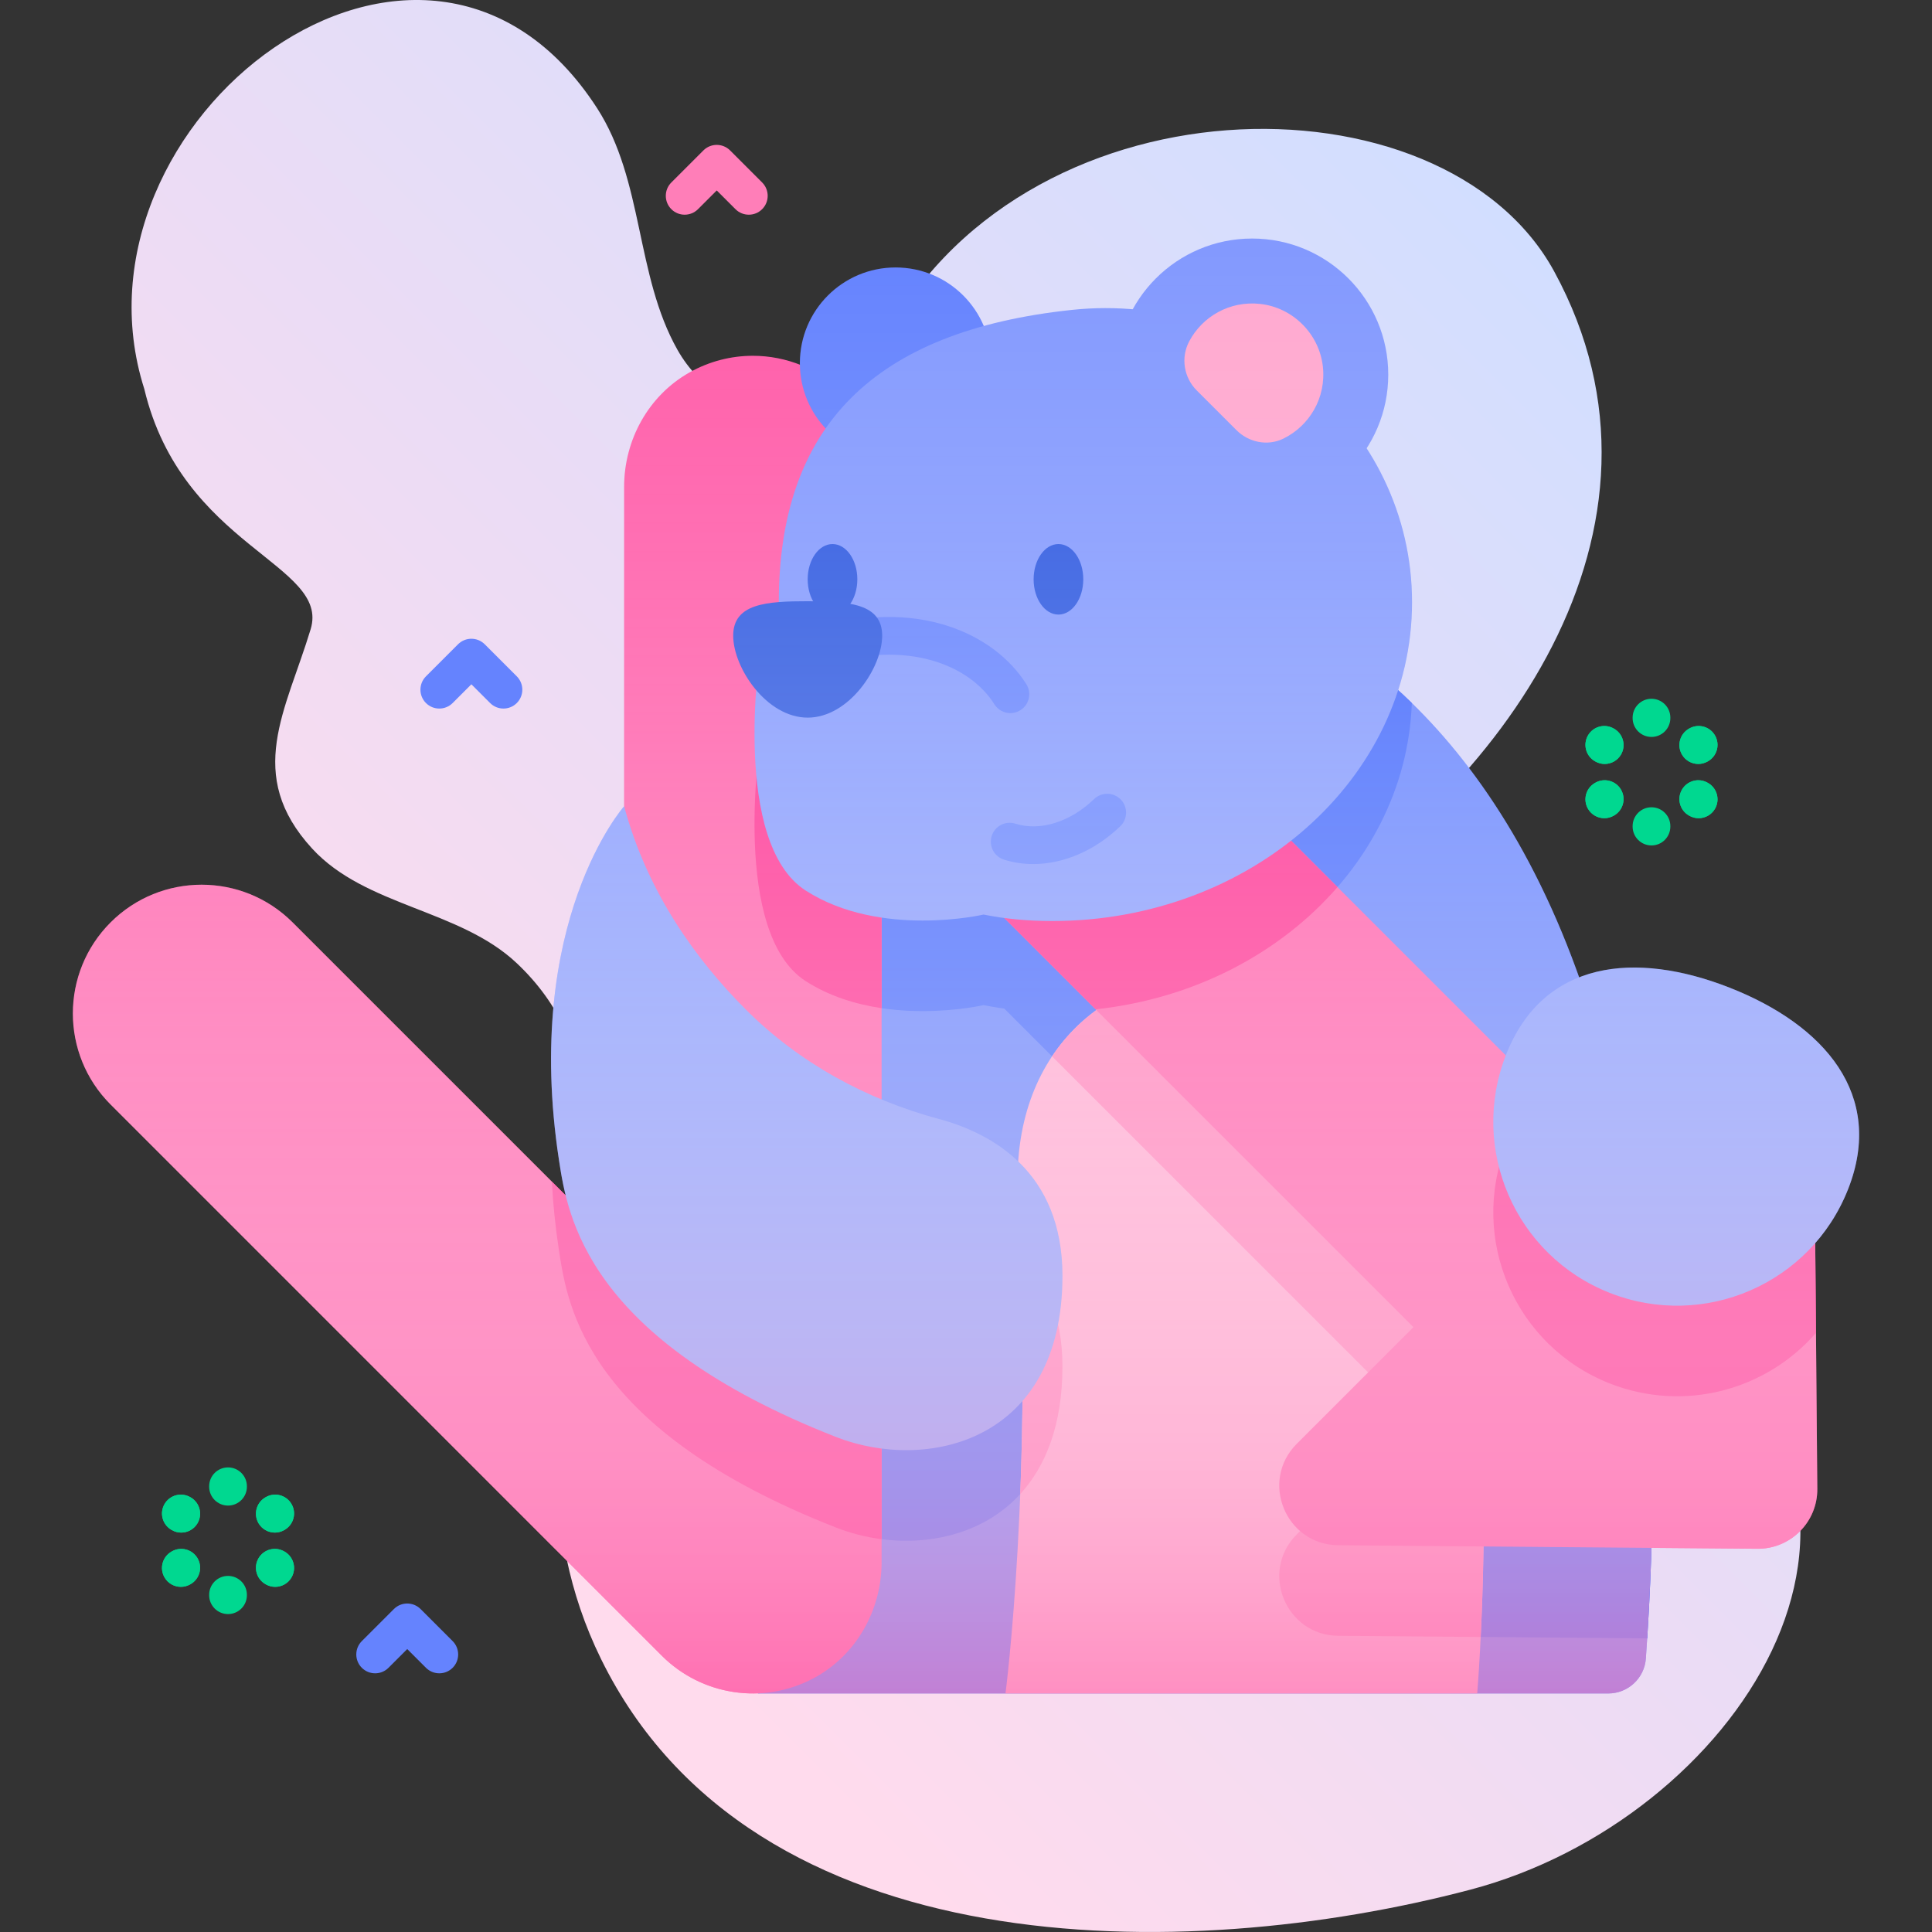<svg id="Capa_1" enable-background="new 0 0 512 512" height="512" viewBox="0 0 512 512" width="512" xmlns="http://www.w3.org/2000/svg" xmlns:xlink="http://www.w3.org/1999/xlink"><rect x="0" y="0" width="512" height="512" fill="#333333" stroke="none"/><linearGradient id="SVGID_1_" gradientUnits="userSpaceOnUse" x1="105.046" x2="421.27" y1="394.179" y2="77.954"><stop offset=".049" stop-color="#ffdbed"/><stop offset=".999" stop-color="#d2deff"/></linearGradient><linearGradient id="SVGID_2_" gradientUnits="userSpaceOnUse" x1="256" x2="256" y1="448.786" y2="63.214"><stop offset="0" stop-color="#ff7eb8" stop-opacity=".6"/><stop offset=".009" stop-color="#ff83bb" stop-opacity=".594"/><stop offset=".079" stop-color="#ffa4cd" stop-opacity=".553"/><stop offset=".156" stop-color="#ffc1dd" stop-opacity=".506"/><stop offset=".242" stop-color="#ffd8e9" stop-opacity=".454"/><stop offset=".341" stop-color="#ffe9f3" stop-opacity=".395"/><stop offset=".46" stop-color="#fff6fa" stop-opacity=".323"/><stop offset=".62" stop-color="#fffdfe" stop-opacity=".227"/><stop offset=".997" stop-color="#fff" stop-opacity="0"/></linearGradient><g><g><g><path d="m445.51 349.909c-22.777-16.781-56.173-16.879-80.072-1.739-25.898 16.406-55.795 39.598-83.17 10.549-20.906-22.185-16.539-57.158 4.774-77.285 15.682-14.81 34.225-26.159 52.842-37.054 57.593-33.703 109.138-104.205 72.001-172.429-29.435-54.074-142.31-52.507-178.527 20.217-12.475 25.05-42.134 21.235-53.817.548-11.177-19.792-8.89-44.848-21.321-64.071-45.827-70.86-142.585 3.468-119.977 74.454 10.008 41.906 49.294 46.402 44.085 63.641-6.519 21.575-17.589 38.566.401 58.153 14.113 15.366 39.06 16.051 54.232 30.376 46.01 43.443-12.735 113.144 22.354 184.459 40.175 81.653 154.405 81.087 230.378 61.047 69.746-18.397 124.603-100.187 55.817-150.866z" fill="url(#SVGID_1_)"/></g></g><g><g><g><path d="m426.197 448.786h-225.318s-.16-20.5.01-53.24c.14-26.62.5-61.34 1.34-99.7.35-16.18.8-33.02 1.36-50.17.97-30.3 2.28-61.59 4.02-92.03h103.83c10.83.8 36.98 7.57 62.71 32.66 36.559 35.639 72.284 108.242 62.021 253.214-.37 5.225-4.735 9.266-9.973 9.266z" fill="#6583fe"/><g><path d="m374.149 186.306c-1.61 45.41-43.65 81.78-95.28 81.78-6.57 0-12.63-.59-18.21-1.72 0 0-27.32 6.34-47.11-6.34-4.73-3.03-7.89-8.21-9.96-14.35.97-30.3 2.28-61.59 4.02-92.03h103.83c10.83.8 36.98 7.57 62.71 32.66z" fill="#4369fd"/></g><g><path d="m436.529 434.196-81.87-.69c-13.96-.12-20.88-17.01-11-26.88l30.91-30.92-169.53-169.53c.72-17.56 1.57-35.18 2.57-52.53h41.39l173.82 173.81 9.98-9.98c4.92 32.29 6.66 70.81 3.73 116.72z" fill="#4369fd"/></g><path d="m281.559 362.106c0 44.13-36.1 52.09-60.01 42.71-7.68-3.01-14.54-6.12-20.66-9.27.14-26.62.5-61.34 1.34-99.7 13.29 11.79 29.34 20.05 46.57 24.69 14.04 3.78 32.76 13.98 32.76 41.57z" fill="#4369fd"/><path d="m266.467 448.782s7.406-57.069 3.318-131.638c-4.262-77.75 104.785-82.4 118.226 5.073 9.152 59.556 3.463 126.565 3.463 126.565z" fill="#ffa8cf"/><path d="m392.399 433.826-37.74-.32c-13.96-.12-20.88-17.01-11-26.88l30.91-30.92-95.76-95.76c25.85-38.82 98.4-28.02 109.2 42.27 6.51 42.37 5.51 88.51 4.39 111.61z" fill="#ff7eb8"/><g><path d="m270.379 395.936c.69-17.96.96-39.61.11-63.49 6.41 6.47 11.07 15.9 11.07 29.66 0 15.43-4.41 26.44-11.18 33.83z" fill="#ff7eb8"/></g><g><path d="m77.555 244.451 87.844 87.845v-203.257c0-12.451 6.448-24.195 17.29-30.315 5.305-2.995 11.093-4.436 16.82-4.436 8.878 0 17.605 3.467 24.133 9.994l199.179 199.178 30.963-30.963c9.875-9.875 26.763-2.963 26.881 11.002l.937 111.062c.074 8.8-7.079 15.953-15.879 15.879l-111.062-.937c-13.964-.118-20.876-17.006-11.002-26.881l30.912-30.912-140.936-140.936v203.246c0 12.725-6.744 24.682-17.959 30.694-13.404 7.184-29.722 4.636-40.285-5.926l-146.087-146.087c-13.324-13.324-13.324-34.927 0-48.251 13.325-13.324 34.927-13.323 48.251.001z" fill="#ff5ba8"/><g fill="#fe2c8f"><path d="m354.449 235.086c-15.23 17.54-38.05 29.62-64.11 32.39l-56.7-56.7v56.4c-6.71-1-13.78-3.11-20.09-7.15-19.8-12.68-12.14-63.09-12.14-63.09 2.38-2 2.72-3.7 5.2-5.15-.14-2.7-.22-5.43-.22-8.19 0-30.25 10.62-51.49 32.35-64.21z"/><path d="m481.249 353.226c-13.15 15.17-34.91 21.18-54.66 13.4-25.02-9.87-37.31-38.14-27.45-63.17 2.37-6 5.57-10.71 9.42-14.26l14.26 14.26 30.96-30.96c9.88-9.87 26.77-2.96 26.89 11z"/><path d="m233.639 315.376v92.52c-4.21-.54-8.3-1.59-12.09-3.08-66.15-25.95-71.14-58.53-73.4-73.31-.99-6.46-1.6-12.58-1.9-18.36l19.15 19.15v-94.64c6.15 22.92 19.21 40.83 32.27 53.9 10.31 10.3 22.58 18.26 35.97 23.82z"/></g></g><g><g><g><path d="m237.336 121.606c-14.008 0-25.364-11.356-25.364-25.364s11.356-25.364 25.364-25.364 25.364 11.357 25.364 25.365z" fill="#6583fe"/></g></g><path d="m284.005 82.132c-52.356 5.57-77.613 30.802-77.613 77.463 0 2.764.075 5.495.217 8.191-2.477 1.454-2.816 3.155-5.197 5.149 0 0-7.658 50.41 12.137 63.092s47.11 6.342 47.11 6.342c5.576 1.123 11.637 1.713 18.211 1.713 52.651 0 95.333-37.826 95.333-84.487 0-46.662-42.514-82.536-90.198-77.463z" fill="#8399fe"/><g><ellipse cx="280.5" cy="153.523" fill="#2d58e0" rx="6.579" ry="9.344"/></g><g><ellipse cx="220.623" cy="153.523" fill="#2d58e0" rx="6.579" ry="9.344"/></g><g><g><path d="m267.764 188.98c-1.663 0-3.29-.829-4.239-2.342-6.421-10.225-22.853-17.376-45.096-10.296-2.629.836-5.443-.617-6.281-3.249-.837-2.631.617-5.443 3.249-6.281 27.341-8.702 48.126 1.018 56.597 14.508 1.469 2.339.763 5.425-1.576 6.893-.826.52-1.746.767-2.654.767z" fill="#6583fe"/></g></g><g><g><path d="m273.802 228.984c-2.639 0-5.238-.384-7.73-1.171-2.633-.833-4.093-3.642-3.261-6.274.832-2.633 3.641-4.092 6.274-3.261 6.554 2.071 14.548-.428 20.866-6.521 1.987-1.917 5.152-1.858 7.069.128 1.917 1.988 1.86 5.153-.128 7.07-6.737 6.497-15.088 10.029-23.09 10.029z" fill="#6583fe"/></g></g><g><path d="m233.785 168.458c0 8.519-8.838 21.723-19.74 21.723s-19.74-13.204-19.74-21.723 8.838-9.126 19.74-9.126c10.902.001 19.74.608 19.74 9.126z" fill="#2d58e0"/></g><g><g><g><path d="m295.756 99.286c0-19.922 16.15-36.072 36.072-36.072s36.072 16.15 36.072 36.072-16.15 36.072-36.072 36.072z" fill="#8399fe"/></g><g><path d="m315.147 90.472c3.474-6.561 10.706-10.827 18.829-9.929 8.649.955 15.641 7.947 16.596 16.596.922 8.345-3.606 15.75-10.473 19.105-4.153 2.029-9.161 1.015-12.429-2.253l-10.533-10.533c-3.429-3.429-4.259-8.701-1.99-12.986z" fill="#ffa8cf"/></g></g></g></g><path d="m165.399 213.66s-26.976 30.421-17.252 93.846c2.266 14.782 7.257 47.355 73.405 73.307 23.906 9.379 60.013 1.422 60.013-42.711 0-27.583-18.723-37.791-32.764-41.568-19.255-5.179-37.035-14.884-51.134-28.983-13.061-13.06-26.116-30.972-32.268-53.891z" fill="#8399fe"/><g><path d="m489.754 315.169c-9.861 25.022-38.14 37.313-63.162 27.452s-37.313-38.14-27.452-63.162 34.291-27.546 59.313-17.685c25.023 9.861 41.163 28.373 31.301 53.395z" fill="#8399fe"/></g><path d="m458.453 261.774c-14.411-5.679-28.619-7.237-39.967-2.769-11.959-33.637-28.063-56.835-44.337-72.699-1.208-1.178-2.416-2.302-3.624-3.4 2.394-7.405 3.678-15.225 3.678-23.312 0-15.063-4.436-28.999-12.041-40.8 3.625-5.626 5.737-12.318 5.737-19.508 0-19.922-16.15-36.072-36.072-36.072-13.644 0-25.516 7.577-31.646 18.752-5.287-.453-10.697-.417-16.177.166-8.474.901-16.226 2.327-23.288 4.266-3.844-9.118-12.865-15.519-23.381-15.519-14.008 0-25.364 11.356-25.364 25.364 0 .138.008.275.01.413-3.972-1.558-8.203-2.368-12.473-2.368-5.727 0-11.515 1.442-16.82 4.436-10.843 6.12-17.29 17.865-17.29 30.315v84.621s-26.976 30.421-17.252 93.846c.398 2.595.881 5.741 1.764 9.301l-72.356-72.356c-13.324-13.324-34.926-13.324-48.25 0-13.324 13.324-13.324 34.927 0 48.251l146.087 146.088c6.86 6.859 16.148 10.334 25.488 9.962v.035h225.318c5.238 0 9.603-4.041 9.973-9.266.717-10.126 1.202-19.886 1.485-29.317l28.067.237c8.8.074 15.953-7.079 15.879-15.879l-.549-65.117c3.607-4.109 6.583-8.895 8.703-14.275 9.861-25.023-6.279-43.535-31.302-53.396z" fill="url(#SVGID_2_)"/></g><g><path d="m198.444 56.897c-1.28 0-2.559-.488-3.536-1.464l-4.964-4.964-4.964 4.964c-1.953 1.952-5.118 1.952-7.071 0-1.953-1.953-1.953-5.119 0-7.071l8.5-8.5c1.953-1.952 5.118-1.952 7.071 0l8.5 8.5c1.953 1.953 1.953 5.119 0 7.071-.977.976-2.256 1.464-3.536 1.464z" fill="#ff7eb8"/></g><g><path d="m116.42 443.446c-1.28 0-2.559-.488-3.536-1.464l-4.964-4.964-4.964 4.964c-1.953 1.952-5.118 1.952-7.071 0-1.953-1.953-1.953-5.119 0-7.071l8.5-8.5c1.953-1.952 5.118-1.952 7.071 0l8.5 8.5c1.953 1.953 1.953 5.119 0 7.071-.977.976-2.256 1.464-3.536 1.464z" fill="#6583fe"/></g><g><path d="m133.42 187.775c-1.28 0-2.559-.488-3.536-1.464l-4.964-4.964-4.964 4.964c-1.953 1.952-5.118 1.952-7.071 0-1.953-1.953-1.953-5.119 0-7.071l8.5-8.5c1.953-1.952 5.118-1.952 7.071 0l8.5 8.5c1.953 1.953 1.953 5.119 0 7.071-.977.976-2.256 1.464-3.536 1.464z" fill="#6583fe"/></g><g><g><g><path d="m425.254 202.457c-.851 0-1.712-.217-2.501-.674l-.099-.057c-2.39-1.384-3.205-4.443-1.82-6.833 1.384-2.39 4.442-3.206 6.832-1.821l.099.057c2.39 1.384 3.205 4.443 1.82 6.833-.927 1.6-2.606 2.495-4.331 2.495z" fill="#00d890"/></g><g><path d="m450.155 216.833c-.845 0-1.7-.214-2.485-.665l-.099-.057c-2.395-1.375-3.221-4.431-1.846-6.826 1.375-2.396 4.431-3.221 6.826-1.846l.099.057c2.395 1.375 3.221 4.431 1.846 6.826-.925 1.61-2.608 2.511-4.341 2.511z" fill="#00d890"/></g></g><g><g><path d="m425.254 202.457c-.851 0-1.712-.217-2.501-.674l-.099-.057c-2.39-1.384-3.205-4.443-1.82-6.833 1.384-2.39 4.442-3.206 6.832-1.821l.099.057c2.39 1.384 3.205 4.443 1.82 6.833-.927 1.6-2.606 2.495-4.331 2.495z" fill="#00d890"/></g><g><path d="m450.155 216.833c-.845 0-1.7-.214-2.485-.665l-.099-.057c-2.395-1.375-3.221-4.431-1.846-6.826 1.375-2.396 4.431-3.221 6.826-1.846l.099.057c2.395 1.375 3.221 4.431 1.846 6.826-.925 1.61-2.608 2.511-4.341 2.511z" fill="#00d890"/></g></g><g><g><path d="m450.066 202.457c-1.726 0-3.404-.895-4.331-2.495-1.385-2.389-.569-5.448 1.82-6.833l.099-.057c2.391-1.384 5.449-.568 6.832 1.821 1.385 2.389.569 5.448-1.82 6.833l-.099.057c-.789.456-1.65.674-2.501.674z" fill="#00d890"/></g><g><path d="m425.165 216.833c-1.732 0-3.416-.901-4.341-2.511-1.375-2.395-.549-5.451 1.846-6.826l.099-.057c2.396-1.375 5.451-.548 6.826 1.846s.549 5.451-1.846 6.826l-.099.057c-.785.451-1.641.665-2.485.665z" fill="#00d890"/></g></g><g><g><path d="m450.066 202.457c-1.726 0-3.404-.895-4.331-2.495-1.385-2.389-.569-5.448 1.82-6.833l.099-.057c2.391-1.384 5.449-.568 6.832 1.821 1.385 2.389.569 5.448-1.82 6.833l-.099.057c-.789.456-1.65.674-2.501.674z" fill="#00d890"/></g><g><path d="m425.165 216.833c-1.732 0-3.416-.901-4.341-2.511-1.375-2.395-.549-5.451 1.846-6.826l.099-.057c2.396-1.375 5.451-.548 6.826 1.846s.549 5.451-1.846 6.826l-.099.057c-.785.451-1.641.665-2.485.665z" fill="#00d890"/></g></g><g><g><path d="m437.66 195.295c-2.762 0-5-2.239-5-5v-.114c0-2.761 2.238-5 5-5s5 2.239 5 5v.114c0 2.762-2.238 5-5 5z" fill="#00d890"/></g><g><path d="m437.66 224.049c-2.762 0-5-2.239-5-5v-.114c0-2.761 2.238-5 5-5s5 2.239 5 5v.114c0 2.762-2.238 5-5 5z" fill="#00d890"/></g></g></g><g><g><g><path d="m48.024 406.154c-.851 0-1.712-.217-2.501-.674l-.099-.057c-2.39-1.384-3.205-4.443-1.821-6.833s4.443-3.205 6.833-1.821l.099.057c2.39 1.384 3.205 4.443 1.821 6.833-.928 1.6-2.606 2.495-4.332 2.495z" fill="#00d890"/></g><g><path d="m72.925 420.531c-.851 0-1.712-.217-2.501-.674l-.099-.057c-2.39-1.384-3.205-4.443-1.821-6.833s4.442-3.205 6.833-1.821l.099.057c2.39 1.384 3.205 4.443 1.821 6.833-.927 1.6-2.606 2.495-4.332 2.495z" fill="#00d890"/></g></g><g><g><path d="m48.024 406.154c-.851 0-1.712-.217-2.501-.674l-.099-.057c-2.39-1.384-3.205-4.443-1.821-6.833s4.443-3.205 6.833-1.821l.099.057c2.39 1.384 3.205 4.443 1.821 6.833-.928 1.6-2.606 2.495-4.332 2.495z" fill="#00d890"/></g><g><path d="m72.925 420.531c-.851 0-1.712-.217-2.501-.674l-.099-.057c-2.39-1.384-3.205-4.443-1.821-6.833s4.442-3.205 6.833-1.821l.099.057c2.39 1.384 3.205 4.443 1.821 6.833-.927 1.6-2.606 2.495-4.332 2.495z" fill="#00d890"/></g></g><g><g><path d="m72.836 406.154c-1.726 0-3.404-.895-4.332-2.495-1.384-2.389-.569-5.448 1.821-6.833l.099-.057c2.391-1.384 5.449-.568 6.833 1.821s.569 5.448-1.821 6.833l-.099.057c-.788.457-1.65.674-2.501.674z" fill="#00d890"/></g><g><path d="m47.935 420.531c-1.726 0-3.404-.895-4.332-2.495-1.384-2.389-.569-5.448 1.821-6.833l.099-.057c2.39-1.384 5.449-.568 6.833 1.821s.569 5.448-1.821 6.833l-.099.057c-.789.456-1.651.674-2.501.674z" fill="#00d890"/></g></g><g><g><path d="m72.836 406.154c-1.726 0-3.404-.895-4.332-2.495-1.384-2.389-.569-5.448 1.821-6.833l.099-.057c2.391-1.384 5.449-.568 6.833 1.821s.569 5.448-1.821 6.833l-.099.057c-.788.457-1.65.674-2.501.674z" fill="#00d890"/></g><g><path d="m47.935 420.531c-1.726 0-3.404-.895-4.332-2.495-1.384-2.389-.569-5.448 1.821-6.833l.099-.057c2.39-1.384 5.449-.568 6.833 1.821s.569 5.448-1.821 6.833l-.099.057c-.789.456-1.651.674-2.501.674z" fill="#00d890"/></g></g><g><g><path d="m60.43 398.993c-2.761 0-5-2.239-5-5v-.114c0-2.761 2.239-5 5-5s5 2.239 5 5v.114c0 2.761-2.239 5-5 5z" fill="#00d890"/></g><g><path d="m60.43 427.747c-2.761 0-5-2.239-5-5v-.114c0-2.761 2.239-5 5-5s5 2.239 5 5v.114c0 2.761-2.239 5-5 5z" fill="#00d890"/></g></g></g></g></g></g></svg>